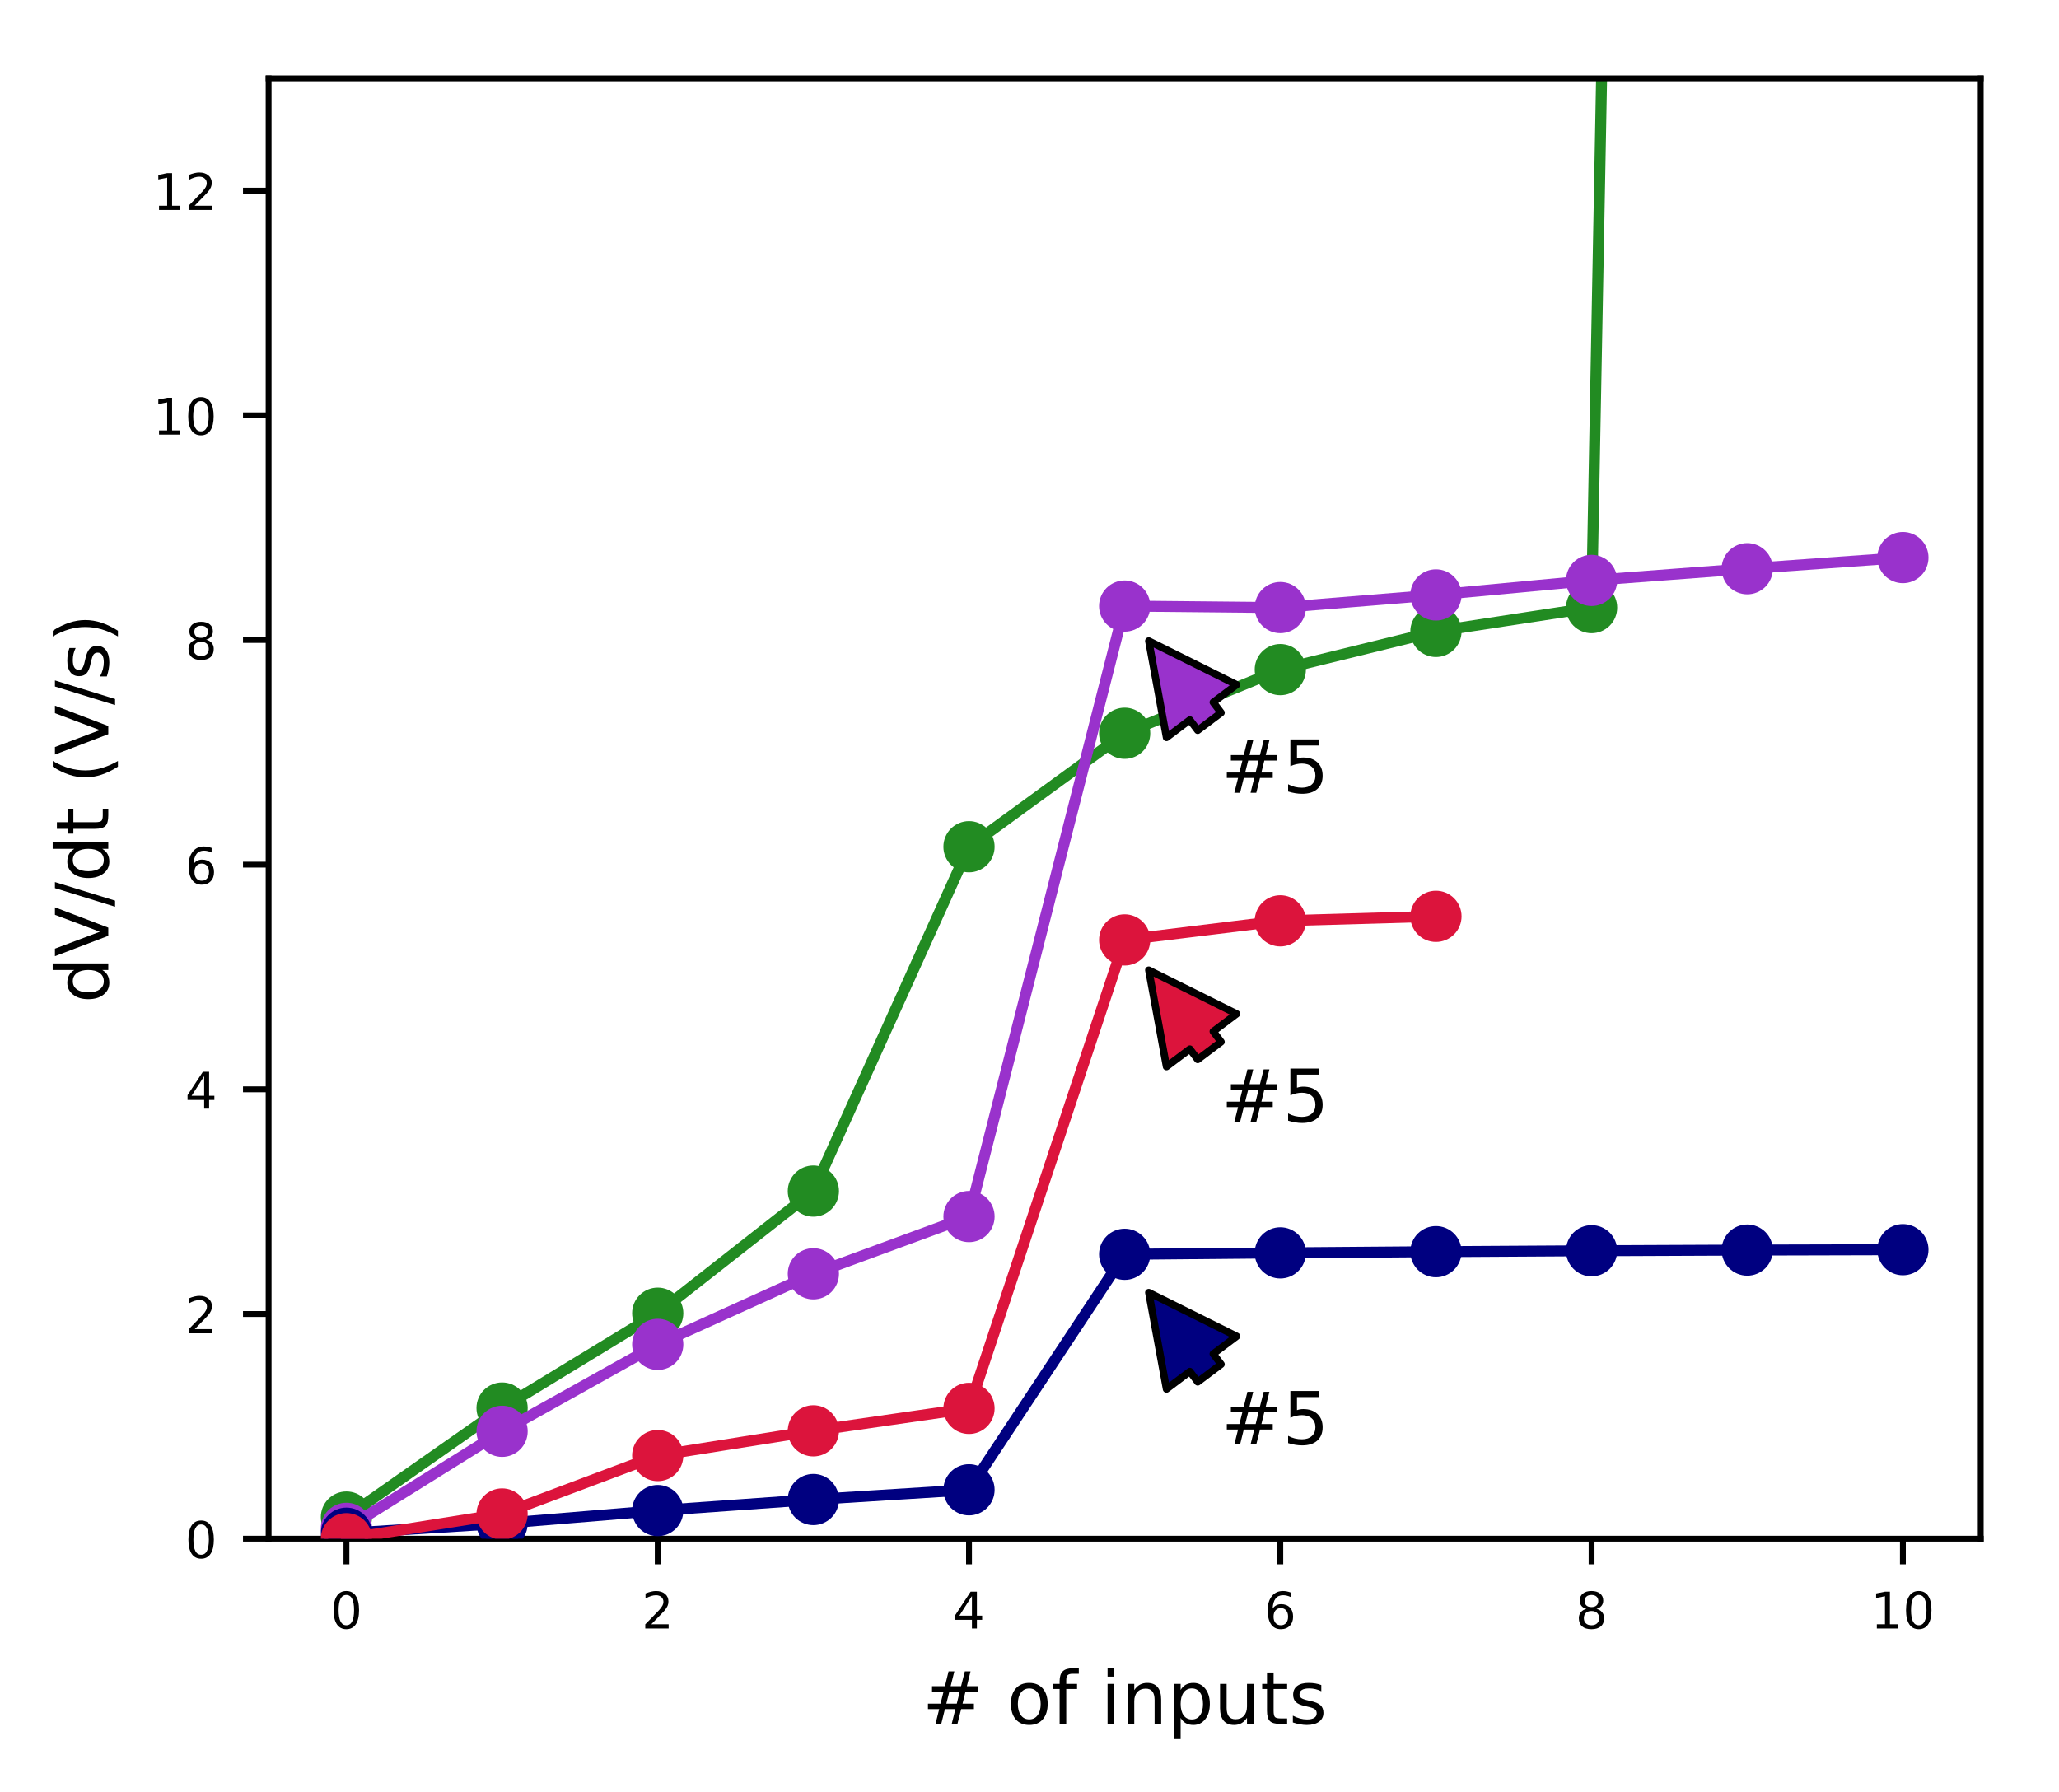 <?xml version="1.0" encoding="utf-8" standalone="no"?>
<!DOCTYPE svg PUBLIC "-//W3C//DTD SVG 1.1//EN"
        "http://www.w3.org/Graphics/SVG/1.1/DTD/svg11.dtd">
<!-- Created with matplotlib (http://matplotlib.org/) -->
<svg xmlns:xlink="http://www.w3.org/1999/xlink" height="244.895pt" version="1.1" viewBox="0 0 281.389 244.895"
     width="281.389pt" xmlns="http://www.w3.org/2000/svg">
    <defs>
        <style type="text/css">
            *{stroke-linecap:butt;stroke-linejoin:round;}
        </style>
    </defs>
    <g id="figure_1">
        <g id="patch_1">
            <path d="M 0 244.895
L 281.389 244.895 
L 281.389 0 
L 0 0 
z
" style="fill:#ffffff;"/>
        </g>
        <g id="axes_1">
            <g id="patch_2">
                <path d="M 36.709 210.3
L 270.689 210.3 
L 270.689 10.7 
L 36.709 10.7 
z
" style="fill:#ffffff;"/>
            </g>
            <g id="line2d_1">
                <path clip-path="url(#p20a2f24d62)" d="M 47.345 207.345
L 68.616 192.443 
L 89.887 179.482 
L 111.157 162.793 
L 132.428 115.727 
L 153.699 100.22 
L 174.97 91.52 
L 196.241 86.3 
L 217.512 83.045 
L 219.099 -1 
" style="fill:none;stroke:#228b22;stroke-linecap:square;stroke-width:1.5;"/>
                <defs>
                    <path d="M 0 3
C 0.796 3 1.559 2.684 2.121 2.121 
C 2.684 1.559 3 0.796 3 0 
C 3 -0.796 2.684 -1.559 2.121 -2.121 
C 1.559 -2.684 0.796 -3 0 -3 
C -0.796 -3 -1.559 -2.684 -2.121 -2.121 
C -2.684 -1.559 -3 -0.796 -3 0 
C -3 0.796 -2.684 1.559 -2.121 2.121 
C -1.559 2.684 -0.796 3 0 3 
z
" id="m24d9be96fd" style="stroke:#228b22;"/>
                </defs>
                <g clip-path="url(#p20a2f24d62)">
                    <use style="fill:#228b22;stroke:#228b22;" x="47.345" xlink:href="#m24d9be96fd" y="207.345"/>
                    <use style="fill:#228b22;stroke:#228b22;" x="68.616" xlink:href="#m24d9be96fd" y="192.443"/>
                    <use style="fill:#228b22;stroke:#228b22;" x="89.887" xlink:href="#m24d9be96fd" y="179.482"/>
                    <use style="fill:#228b22;stroke:#228b22;" x="111.157" xlink:href="#m24d9be96fd" y="162.793"/>
                    <use style="fill:#228b22;stroke:#228b22;" x="132.428" xlink:href="#m24d9be96fd" y="115.727"/>
                    <use style="fill:#228b22;stroke:#228b22;" x="153.699" xlink:href="#m24d9be96fd" y="100.22"/>
                    <use style="fill:#228b22;stroke:#228b22;" x="174.97" xlink:href="#m24d9be96fd" y="91.52"/>
                    <use style="fill:#228b22;stroke:#228b22;" x="196.241" xlink:href="#m24d9be96fd" y="86.3"/>
                    <use style="fill:#228b22;stroke:#228b22;" x="217.512" xlink:href="#m24d9be96fd" y="83.045"/>
                    <use style="fill:#228b22;stroke:#228b22;" x="219.099" xlink:href="#m24d9be96fd" y="-1"/>
                </g>
            </g>
            <g id="matplotlib.axis_1">
                <g id="xtick_1">
                    <g id="line2d_2">
                        <defs>
                            <path d="M 0 0
L 0 3.5 
" id="mb85177332c" style="stroke:#000000;stroke-width:0.8;"/>
                        </defs>
                        <g>
                            <use style="stroke:#000000;stroke-width:0.8;" x="47.345" xlink:href="#mb85177332c"
                                 y="210.3"/>
                        </g>
                    </g>
                    <g id="text_1">
                        <!-- 0 -->
                        <defs>
                            <path d="M 31.781 66.406
Q 24.172 66.406 20.328 58.906 
Q 16.5 51.422 16.5 36.375 
Q 16.5 21.391 20.328 13.891 
Q 24.172 6.391 31.781 6.391 
Q 39.453 6.391 43.281 13.891 
Q 47.125 21.391 47.125 36.375 
Q 47.125 51.422 43.281 58.906 
Q 39.453 66.406 31.781 66.406 
z
M 31.781 74.219 
Q 44.047 74.219 50.516 64.516 
Q 56.984 54.828 56.984 36.375 
Q 56.984 17.969 50.516 8.266 
Q 44.047 -1.422 31.781 -1.422 
Q 19.531 -1.422 13.062 8.266 
Q 6.594 17.969 6.594 36.375 
Q 6.594 54.828 13.062 64.516 
Q 19.531 74.219 31.781 74.219 
z
" id="DejaVuSans-30"/>
                        </defs>
                        <g transform="translate(45.137 222.573)scale(0.069 -0.069)">
                            <use xlink:href="#DejaVuSans-30"/>
                        </g>
                    </g>
                </g>
                <g id="xtick_2">
                    <g id="line2d_3">
                        <g>
                            <use style="stroke:#000000;stroke-width:0.8;" x="89.887" xlink:href="#mb85177332c"
                                 y="210.3"/>
                        </g>
                    </g>
                    <g id="text_2">
                        <!-- 2 -->
                        <defs>
                            <path d="M 19.188 8.297
L 53.609 8.297 
L 53.609 0 
L 7.328 0 
L 7.328 8.297 
Q 12.938 14.109 22.625 23.891 
Q 32.328 33.688 34.812 36.531 
Q 39.547 41.844 41.422 45.531 
Q 43.312 49.219 43.312 52.781 
Q 43.312 58.594 39.234 62.25 
Q 35.156 65.922 28.609 65.922 
Q 23.969 65.922 18.812 64.312 
Q 13.672 62.703 7.812 59.422 
L 7.812 69.391 
Q 13.766 71.781 18.938 73 
Q 24.125 74.219 28.422 74.219 
Q 39.75 74.219 46.484 68.547 
Q 53.219 62.891 53.219 53.422 
Q 53.219 48.922 51.531 44.891 
Q 49.859 40.875 45.406 35.406 
Q 44.188 33.984 37.641 27.219 
Q 31.109 20.453 19.188 8.297 
z
" id="DejaVuSans-32"/>
                        </defs>
                        <g transform="translate(87.679 222.573)scale(0.069 -0.069)">
                            <use xlink:href="#DejaVuSans-32"/>
                        </g>
                    </g>
                </g>
                <g id="xtick_3">
                    <g id="line2d_4">
                        <g>
                            <use style="stroke:#000000;stroke-width:0.8;" x="132.428" xlink:href="#mb85177332c"
                                 y="210.3"/>
                        </g>
                    </g>
                    <g id="text_3">
                        <!-- 4 -->
                        <defs>
                            <path d="M 37.797 64.312
L 12.891 25.391 
L 37.797 25.391 
z
M 35.203 72.906 
L 47.609 72.906 
L 47.609 25.391 
L 58.016 25.391 
L 58.016 17.188 
L 47.609 17.188 
L 47.609 0 
L 37.797 0 
L 37.797 17.188 
L 4.891 17.188 
L 4.891 26.703 
z
" id="DejaVuSans-34"/>
                        </defs>
                        <g transform="translate(130.221 222.573)scale(0.069 -0.069)">
                            <use xlink:href="#DejaVuSans-34"/>
                        </g>
                    </g>
                </g>
                <g id="xtick_4">
                    <g id="line2d_5">
                        <g>
                            <use style="stroke:#000000;stroke-width:0.8;" x="174.97" xlink:href="#mb85177332c"
                                 y="210.3"/>
                        </g>
                    </g>
                    <g id="text_4">
                        <!-- 6 -->
                        <defs>
                            <path d="M 33.016 40.375
Q 26.375 40.375 22.484 35.828 
Q 18.609 31.297 18.609 23.391 
Q 18.609 15.531 22.484 10.953 
Q 26.375 6.391 33.016 6.391 
Q 39.656 6.391 43.531 10.953 
Q 47.406 15.531 47.406 23.391 
Q 47.406 31.297 43.531 35.828 
Q 39.656 40.375 33.016 40.375 
z
M 52.594 71.297 
L 52.594 62.312 
Q 48.875 64.062 45.094 64.984 
Q 41.312 65.922 37.594 65.922 
Q 27.828 65.922 22.672 59.328 
Q 17.531 52.734 16.797 39.406 
Q 19.672 43.656 24.016 45.922 
Q 28.375 48.188 33.594 48.188 
Q 44.578 48.188 50.953 41.516 
Q 57.328 34.859 57.328 23.391 
Q 57.328 12.156 50.688 5.359 
Q 44.047 -1.422 33.016 -1.422 
Q 20.359 -1.422 13.672 8.266 
Q 6.984 17.969 6.984 36.375 
Q 6.984 53.656 15.188 63.938 
Q 23.391 74.219 37.203 74.219 
Q 40.922 74.219 44.703 73.484 
Q 48.484 72.75 52.594 71.297 
z
" id="DejaVuSans-36"/>
                        </defs>
                        <g transform="translate(172.762 222.573)scale(0.069 -0.069)">
                            <use xlink:href="#DejaVuSans-36"/>
                        </g>
                    </g>
                </g>
                <g id="xtick_5">
                    <g id="line2d_6">
                        <g>
                            <use style="stroke:#000000;stroke-width:0.8;" x="217.512" xlink:href="#mb85177332c"
                                 y="210.3"/>
                        </g>
                    </g>
                    <g id="text_5">
                        <!-- 8 -->
                        <defs>
                            <path d="M 31.781 34.625
Q 24.75 34.625 20.719 30.859 
Q 16.703 27.094 16.703 20.516 
Q 16.703 13.922 20.719 10.156 
Q 24.75 6.391 31.781 6.391 
Q 38.812 6.391 42.859 10.172 
Q 46.922 13.969 46.922 20.516 
Q 46.922 27.094 42.891 30.859 
Q 38.875 34.625 31.781 34.625 
z
M 21.922 38.812 
Q 15.578 40.375 12.031 44.719 
Q 8.5 49.078 8.5 55.328 
Q 8.5 64.062 14.719 69.141 
Q 20.953 74.219 31.781 74.219 
Q 42.672 74.219 48.875 69.141 
Q 55.078 64.062 55.078 55.328 
Q 55.078 49.078 51.531 44.719 
Q 48 40.375 41.703 38.812 
Q 48.828 37.156 52.797 32.312 
Q 56.781 27.484 56.781 20.516 
Q 56.781 9.906 50.312 4.234 
Q 43.844 -1.422 31.781 -1.422 
Q 19.734 -1.422 13.25 4.234 
Q 6.781 9.906 6.781 20.516 
Q 6.781 27.484 10.781 32.312 
Q 14.797 37.156 21.922 38.812 
z
M 18.312 54.391 
Q 18.312 48.734 21.844 45.562 
Q 25.391 42.391 31.781 42.391 
Q 38.141 42.391 41.719 45.562 
Q 45.312 48.734 45.312 54.391 
Q 45.312 60.062 41.719 63.234 
Q 38.141 66.406 31.781 66.406 
Q 25.391 66.406 21.844 63.234 
Q 18.312 60.062 18.312 54.391 
z
" id="DejaVuSans-38"/>
                        </defs>
                        <g transform="translate(215.304 222.573)scale(0.069 -0.069)">
                            <use xlink:href="#DejaVuSans-38"/>
                        </g>
                    </g>
                </g>
                <g id="xtick_6">
                    <g id="line2d_7">
                        <g>
                            <use style="stroke:#000000;stroke-width:0.8;" x="260.054" xlink:href="#mb85177332c"
                                 y="210.3"/>
                        </g>
                    </g>
                    <g id="text_6">
                        <!-- 10 -->
                        <defs>
                            <path d="M 12.406 8.297
L 28.516 8.297 
L 28.516 63.922 
L 10.984 60.406 
L 10.984 69.391 
L 28.422 72.906 
L 38.281 72.906 
L 38.281 8.297 
L 54.391 8.297 
L 54.391 0 
L 12.406 0 
z
" id="DejaVuSans-31"/>
                        </defs>
                        <g transform="translate(255.638 222.573)scale(0.069 -0.069)">
                            <use xlink:href="#DejaVuSans-31"/>
                            <use x="63.623" xlink:href="#DejaVuSans-30"/>
                        </g>
                    </g>
                </g>
                <g id="text_7">
                    <!-- # of inputs -->
                    <defs>
                        <path d="M 51.125 44
L 36.922 44 
L 32.812 27.688 
L 47.125 27.688 
z
M 43.797 71.781 
L 38.719 51.516 
L 52.984 51.516 
L 58.109 71.781 
L 65.922 71.781 
L 60.891 51.516 
L 76.125 51.516 
L 76.125 44 
L 58.984 44 
L 54.984 27.688 
L 70.516 27.688 
L 70.516 20.219 
L 53.078 20.219 
L 48 0 
L 40.188 0 
L 45.219 20.219 
L 30.906 20.219 
L 25.875 0 
L 18.016 0 
L 23.094 20.219 
L 7.719 20.219 
L 7.719 27.688 
L 24.906 27.688 
L 29 44 
L 13.281 44 
L 13.281 51.516 
L 30.906 51.516 
L 35.891 71.781 
z
" id="DejaVuSans-23"/>
                        <path id="DejaVuSans-20"/>
                        <path d="M 30.609 48.391
Q 23.391 48.391 19.188 42.75 
Q 14.984 37.109 14.984 27.297 
Q 14.984 17.484 19.156 11.844 
Q 23.344 6.203 30.609 6.203 
Q 37.797 6.203 41.984 11.859 
Q 46.188 17.531 46.188 27.297 
Q 46.188 37.016 41.984 42.703 
Q 37.797 48.391 30.609 48.391 
z
M 30.609 56 
Q 42.328 56 49.016 48.375 
Q 55.719 40.766 55.719 27.297 
Q 55.719 13.875 49.016 6.219 
Q 42.328 -1.422 30.609 -1.422 
Q 18.844 -1.422 12.172 6.219 
Q 5.516 13.875 5.516 27.297 
Q 5.516 40.766 12.172 48.375 
Q 18.844 56 30.609 56 
z
" id="DejaVuSans-6f"/>
                        <path d="M 37.109 75.984
L 37.109 68.5 
L 28.516 68.5 
Q 23.688 68.5 21.797 66.547 
Q 19.922 64.594 19.922 59.516 
L 19.922 54.688 
L 34.719 54.688 
L 34.719 47.703 
L 19.922 47.703 
L 19.922 0 
L 10.891 0 
L 10.891 47.703 
L 2.297 47.703 
L 2.297 54.688 
L 10.891 54.688 
L 10.891 58.5 
Q 10.891 67.625 15.141 71.797 
Q 19.391 75.984 28.609 75.984 
z
" id="DejaVuSans-66"/>
                        <path d="M 9.422 54.688
L 18.406 54.688 
L 18.406 0 
L 9.422 0 
z
M 9.422 75.984 
L 18.406 75.984 
L 18.406 64.594 
L 9.422 64.594 
z
" id="DejaVuSans-69"/>
                        <path d="M 54.891 33.016
L 54.891 0 
L 45.906 0 
L 45.906 32.719 
Q 45.906 40.484 42.875 44.328 
Q 39.844 48.188 33.797 48.188 
Q 26.516 48.188 22.312 43.547 
Q 18.109 38.922 18.109 30.906 
L 18.109 0 
L 9.078 0 
L 9.078 54.688 
L 18.109 54.688 
L 18.109 46.188 
Q 21.344 51.125 25.703 53.562 
Q 30.078 56 35.797 56 
Q 45.219 56 50.047 50.172 
Q 54.891 44.344 54.891 33.016 
z
" id="DejaVuSans-6e"/>
                        <path d="M 18.109 8.203
L 18.109 -20.797 
L 9.078 -20.797 
L 9.078 54.688 
L 18.109 54.688 
L 18.109 46.391 
Q 20.953 51.266 25.266 53.625 
Q 29.594 56 35.594 56 
Q 45.562 56 51.781 48.094 
Q 58.016 40.188 58.016 27.297 
Q 58.016 14.406 51.781 6.484 
Q 45.562 -1.422 35.594 -1.422 
Q 29.594 -1.422 25.266 0.953 
Q 20.953 3.328 18.109 8.203 
z
M 48.688 27.297 
Q 48.688 37.203 44.609 42.844 
Q 40.531 48.484 33.406 48.484 
Q 26.266 48.484 22.188 42.844 
Q 18.109 37.203 18.109 27.297 
Q 18.109 17.391 22.188 11.75 
Q 26.266 6.109 33.406 6.109 
Q 40.531 6.109 44.609 11.75 
Q 48.688 17.391 48.688 27.297 
z
" id="DejaVuSans-70"/>
                        <path d="M 8.5 21.578
L 8.5 54.688 
L 17.484 54.688 
L 17.484 21.922 
Q 17.484 14.156 20.5 10.266 
Q 23.531 6.391 29.594 6.391 
Q 36.859 6.391 41.078 11.031 
Q 45.312 15.672 45.312 23.688 
L 45.312 54.688 
L 54.297 54.688 
L 54.297 0 
L 45.312 0 
L 45.312 8.406 
Q 42.047 3.422 37.719 1 
Q 33.406 -1.422 27.688 -1.422 
Q 18.266 -1.422 13.375 4.438 
Q 8.5 10.297 8.5 21.578 
z
M 31.109 56 
z
" id="DejaVuSans-75"/>
                        <path d="M 18.312 70.219
L 18.312 54.688 
L 36.812 54.688 
L 36.812 47.703 
L 18.312 47.703 
L 18.312 18.016 
Q 18.312 11.328 20.141 9.422 
Q 21.969 7.516 27.594 7.516 
L 36.812 7.516 
L 36.812 0 
L 27.594 0 
Q 17.188 0 13.234 3.875 
Q 9.281 7.766 9.281 18.016 
L 9.281 47.703 
L 2.688 47.703 
L 2.688 54.688 
L 9.281 54.688 
L 9.281 70.219 
z
" id="DejaVuSans-74"/>
                        <path d="M 44.281 53.078
L 44.281 44.578 
Q 40.484 46.531 36.375 47.5 
Q 32.281 48.484 27.875 48.484 
Q 21.188 48.484 17.844 46.438 
Q 14.5 44.391 14.5 40.281 
Q 14.5 37.156 16.891 35.375 
Q 19.281 33.594 26.516 31.984 
L 29.594 31.297 
Q 39.156 29.25 43.188 25.516 
Q 47.219 21.781 47.219 15.094 
Q 47.219 7.469 41.188 3.016 
Q 35.156 -1.422 24.609 -1.422 
Q 20.219 -1.422 15.453 -0.562 
Q 10.688 0.297 5.422 2 
L 5.422 11.281 
Q 10.406 8.688 15.234 7.391 
Q 20.062 6.109 24.812 6.109 
Q 31.156 6.109 34.562 8.281 
Q 37.984 10.453 37.984 14.406 
Q 37.984 18.062 35.516 20.016 
Q 33.062 21.969 24.703 23.781 
L 21.578 24.516 
Q 13.234 26.266 9.516 29.906 
Q 5.812 33.547 5.812 39.891 
Q 5.812 47.609 11.281 51.797 
Q 16.75 56 26.812 56 
Q 31.781 56 36.172 55.266 
Q 40.578 54.547 44.281 53.078 
z
" id="DejaVuSans-73"/>
                    </defs>
                    <g transform="translate(126.046 235.615)scale(0.1 -0.1)">
                        <use xlink:href="#DejaVuSans-23"/>
                        <use x="83.789" xlink:href="#DejaVuSans-20"/>
                        <use x="115.576" xlink:href="#DejaVuSans-6f"/>
                        <use x="176.758" xlink:href="#DejaVuSans-66"/>
                        <use x="211.963" xlink:href="#DejaVuSans-20"/>
                        <use x="243.75" xlink:href="#DejaVuSans-69"/>
                        <use x="271.533" xlink:href="#DejaVuSans-6e"/>
                        <use x="334.912" xlink:href="#DejaVuSans-70"/>
                        <use x="398.389" xlink:href="#DejaVuSans-75"/>
                        <use x="461.768" xlink:href="#DejaVuSans-74"/>
                        <use x="500.977" xlink:href="#DejaVuSans-73"/>
                    </g>
                </g>
            </g>
            <g id="matplotlib.axis_2">
                <g id="ytick_1">
                    <g id="line2d_8">
                        <defs>
                            <path d="M 0 0
L -3.5 0 
" id="ma63de1e922" style="stroke:#000000;stroke-width:0.8;"/>
                        </defs>
                        <g>
                            <use style="stroke:#000000;stroke-width:0.8;" x="36.709" xlink:href="#ma63de1e922"
                                 y="210.3"/>
                        </g>
                    </g>
                    <g id="text_8">
                        <!-- 0 -->
                        <g transform="translate(25.294 212.937)scale(0.069 -0.069)">
                            <use xlink:href="#DejaVuSans-30"/>
                        </g>
                    </g>
                </g>
                <g id="ytick_2">
                    <g id="line2d_9">
                        <g>
                            <use style="stroke:#000000;stroke-width:0.8;" x="36.709" xlink:href="#ma63de1e922"
                                 y="179.592"/>
                        </g>
                    </g>
                    <g id="text_9">
                        <!-- 2 -->
                        <g transform="translate(25.294 182.229)scale(0.069 -0.069)">
                            <use xlink:href="#DejaVuSans-32"/>
                        </g>
                    </g>
                </g>
                <g id="ytick_3">
                    <g id="line2d_10">
                        <g>
                            <use style="stroke:#000000;stroke-width:0.8;" x="36.709" xlink:href="#ma63de1e922"
                                 y="148.885"/>
                        </g>
                    </g>
                    <g id="text_10">
                        <!-- 4 -->
                        <g transform="translate(25.294 151.521)scale(0.069 -0.069)">
                            <use xlink:href="#DejaVuSans-34"/>
                        </g>
                    </g>
                </g>
                <g id="ytick_4">
                    <g id="line2d_11">
                        <g>
                            <use style="stroke:#000000;stroke-width:0.8;" x="36.709" xlink:href="#ma63de1e922"
                                 y="118.177"/>
                        </g>
                    </g>
                    <g id="text_11">
                        <!-- 6 -->
                        <g transform="translate(25.294 120.814)scale(0.069 -0.069)">
                            <use xlink:href="#DejaVuSans-36"/>
                        </g>
                    </g>
                </g>
                <g id="ytick_5">
                    <g id="line2d_12">
                        <g>
                            <use style="stroke:#000000;stroke-width:0.8;" x="36.709" xlink:href="#ma63de1e922"
                                 y="87.469"/>
                        </g>
                    </g>
                    <g id="text_12">
                        <!-- 8 -->
                        <g transform="translate(25.294 90.106)scale(0.069 -0.069)">
                            <use xlink:href="#DejaVuSans-38"/>
                        </g>
                    </g>
                </g>
                <g id="ytick_6">
                    <g id="line2d_13">
                        <g>
                            <use style="stroke:#000000;stroke-width:0.8;" x="36.709" xlink:href="#ma63de1e922"
                                 y="56.762"/>
                        </g>
                    </g>
                    <g id="text_13">
                        <!-- 10 -->
                        <g transform="translate(20.878 59.398)scale(0.069 -0.069)">
                            <use xlink:href="#DejaVuSans-31"/>
                            <use x="63.623" xlink:href="#DejaVuSans-30"/>
                        </g>
                    </g>
                </g>
                <g id="ytick_7">
                    <g id="line2d_14">
                        <g>
                            <use style="stroke:#000000;stroke-width:0.8;" x="36.709" xlink:href="#ma63de1e922"
                                 y="26.054"/>
                        </g>
                    </g>
                    <g id="text_14">
                        <!-- 12 -->
                        <g transform="translate(20.878 28.691)scale(0.069 -0.069)">
                            <use xlink:href="#DejaVuSans-31"/>
                            <use x="63.623" xlink:href="#DejaVuSans-32"/>
                        </g>
                    </g>
                </g>
                <g id="text_15">
                    <!-- dV/dt (V/s) -->
                    <defs>
                        <path d="M 45.406 46.391
L 45.406 75.984 
L 54.391 75.984 
L 54.391 0 
L 45.406 0 
L 45.406 8.203 
Q 42.578 3.328 38.25 0.953 
Q 33.938 -1.422 27.875 -1.422 
Q 17.969 -1.422 11.734 6.484 
Q 5.516 14.406 5.516 27.297 
Q 5.516 40.188 11.734 48.094 
Q 17.969 56 27.875 56 
Q 33.938 56 38.25 53.625 
Q 42.578 51.266 45.406 46.391 
z
M 14.797 27.297 
Q 14.797 17.391 18.875 11.75 
Q 22.953 6.109 30.078 6.109 
Q 37.203 6.109 41.297 11.75 
Q 45.406 17.391 45.406 27.297 
Q 45.406 37.203 41.297 42.844 
Q 37.203 48.484 30.078 48.484 
Q 22.953 48.484 18.875 42.844 
Q 14.797 37.203 14.797 27.297 
z
" id="DejaVuSans-64"/>
                        <path d="M 28.609 0
L 0.781 72.906 
L 11.078 72.906 
L 34.188 11.531 
L 57.328 72.906 
L 67.578 72.906 
L 39.797 0 
z
" id="DejaVuSans-56"/>
                        <path d="M 25.391 72.906
L 33.688 72.906 
L 8.297 -9.281 
L 0 -9.281 
z
" id="DejaVuSans-2f"/>
                        <path d="M 31 75.875
Q 24.469 64.656 21.281 53.656 
Q 18.109 42.672 18.109 31.391 
Q 18.109 20.125 21.312 9.062 
Q 24.516 -2 31 -13.188 
L 23.188 -13.188 
Q 15.875 -1.703 12.234 9.375 
Q 8.594 20.453 8.594 31.391 
Q 8.594 42.281 12.203 53.312 
Q 15.828 64.359 23.188 75.875 
z
" id="DejaVuSans-28"/>
                        <path d="M 8.016 75.875
L 15.828 75.875 
Q 23.141 64.359 26.781 53.312 
Q 30.422 42.281 30.422 31.391 
Q 30.422 20.453 26.781 9.375 
Q 23.141 -1.703 15.828 -13.188 
L 8.016 -13.188 
Q 14.5 -2 17.703 9.062 
Q 20.906 20.125 20.906 31.391 
Q 20.906 42.672 17.703 53.656 
Q 14.5 64.656 8.016 75.875 
z
" id="DejaVuSans-29"/>
                    </defs>
                    <g transform="translate(14.798 137.113)rotate(-90)scale(0.1 -0.1)">
                        <use xlink:href="#DejaVuSans-64"/>
                        <use x="63.477" xlink:href="#DejaVuSans-56"/>
                        <use x="131.885" xlink:href="#DejaVuSans-2f"/>
                        <use x="165.576" xlink:href="#DejaVuSans-64"/>
                        <use x="229.053" xlink:href="#DejaVuSans-74"/>
                        <use x="268.262" xlink:href="#DejaVuSans-20"/>
                        <use x="300.049" xlink:href="#DejaVuSans-28"/>
                        <use x="339.062" xlink:href="#DejaVuSans-56"/>
                        <use x="407.471" xlink:href="#DejaVuSans-2f"/>
                        <use x="441.162" xlink:href="#DejaVuSans-73"/>
                        <use x="493.262" xlink:href="#DejaVuSans-29"/>
                    </g>
                </g>
            </g>
            <g id="line2d_15">
                <path clip-path="url(#p20a2f24d62)" d="M 47.345 208.888
L 68.616 195.624 
L 89.887 183.742 
L 111.157 174.094 
L 132.428 166.272 
L 153.699 82.834 
L 174.97 83.04 
L 196.241 81.312 
L 217.512 79.327 
L 238.783 77.73 
L 260.054 76.208 
" style="fill:none;stroke:#9932cc;stroke-linecap:square;stroke-width:1.5;"/>
                <defs>
                    <path d="M 0 3
C 0.796 3 1.559 2.684 2.121 2.121 
C 2.684 1.559 3 0.796 3 0 
C 3 -0.796 2.684 -1.559 2.121 -2.121 
C 1.559 -2.684 0.796 -3 0 -3 
C -0.796 -3 -1.559 -2.684 -2.121 -2.121 
C -2.684 -1.559 -3 -0.796 -3 0 
C -3 0.796 -2.684 1.559 -2.121 2.121 
C -1.559 2.684 -0.796 3 0 3 
z
" id="mc377281ef6" style="stroke:#9932cc;"/>
                </defs>
                <g clip-path="url(#p20a2f24d62)">
                    <use style="fill:#9932cc;stroke:#9932cc;" x="47.345" xlink:href="#mc377281ef6" y="208.888"/>
                    <use style="fill:#9932cc;stroke:#9932cc;" x="68.616" xlink:href="#mc377281ef6" y="195.624"/>
                    <use style="fill:#9932cc;stroke:#9932cc;" x="89.887" xlink:href="#mc377281ef6" y="183.742"/>
                    <use style="fill:#9932cc;stroke:#9932cc;" x="111.157" xlink:href="#mc377281ef6" y="174.094"/>
                    <use style="fill:#9932cc;stroke:#9932cc;" x="132.428" xlink:href="#mc377281ef6" y="166.272"/>
                    <use style="fill:#9932cc;stroke:#9932cc;" x="153.699" xlink:href="#mc377281ef6" y="82.834"/>
                    <use style="fill:#9932cc;stroke:#9932cc;" x="174.97" xlink:href="#mc377281ef6" y="83.04"/>
                    <use style="fill:#9932cc;stroke:#9932cc;" x="196.241" xlink:href="#mc377281ef6" y="81.312"/>
                    <use style="fill:#9932cc;stroke:#9932cc;" x="217.512" xlink:href="#mc377281ef6" y="79.327"/>
                    <use style="fill:#9932cc;stroke:#9932cc;" x="238.783" xlink:href="#mc377281ef6" y="77.73"/>
                    <use style="fill:#9932cc;stroke:#9932cc;" x="260.054" xlink:href="#mc377281ef6" y="76.208"/>
                </g>
            </g>
            <g id="patch_3">
                <path d="M 163.682 99.819
Q 163.144 99.105 162.607 98.391 
L 159.411 100.797 
Q 158.201 94.2 156.99 87.603 
Q 162.995 90.591 168.999 93.58 
L 165.803 95.986 
Q 166.34 96.7 166.878 97.413 
L 163.682 99.819 
z
" style="fill:#9932cc;stroke:#000000;stroke-linecap:round;"/>
            </g>
            <g id="text_16">
                <!-- #5 -->
                <defs>
                    <path d="M 10.797 72.906
L 49.516 72.906 
L 49.516 64.594 
L 19.828 64.594 
L 19.828 46.734 
Q 21.969 47.469 24.109 47.828 
Q 26.266 48.188 28.422 48.188 
Q 40.625 48.188 47.75 41.5 
Q 54.891 34.812 54.891 23.391 
Q 54.891 11.625 47.562 5.094 
Q 40.234 -1.422 26.906 -1.422 
Q 22.312 -1.422 17.547 -0.641 
Q 12.797 0.141 7.719 1.703 
L 7.719 11.625 
Q 12.109 9.234 16.797 8.062 
Q 21.484 6.891 26.703 6.891 
Q 35.156 6.891 40.078 11.328 
Q 45.016 15.766 45.016 23.391 
Q 45.016 31 40.078 35.438 
Q 35.156 39.891 26.703 39.891 
Q 22.75 39.891 18.812 39.016 
Q 14.891 38.141 10.797 36.281 
z
" id="DejaVuSans-35"/>
                </defs>
                <g transform="translate(166.887 108.35)scale(0.1 -0.1)">
                    <use xlink:href="#DejaVuSans-23"/>
                    <use x="83.789" xlink:href="#DejaVuSans-35"/>
                </g>
            </g>
            <g id="patch_4">
                <path d="M 36.709 210.3
L 36.709 10.7 
" style="fill:none;stroke:#000000;stroke-linecap:square;stroke-linejoin:miter;stroke-width:0.8;"/>
            </g>
            <g id="patch_5">
                <path d="M 270.689 210.3
L 270.689 10.7 
" style="fill:none;stroke:#000000;stroke-linecap:square;stroke-linejoin:miter;stroke-width:0.8;"/>
            </g>
            <g id="patch_6">
                <path d="M 36.709 210.3
L 270.689 210.3 
" style="fill:none;stroke:#000000;stroke-linecap:square;stroke-linejoin:miter;stroke-width:0.8;"/>
            </g>
            <g id="patch_7">
                <path d="M 36.709 10.7
L 270.689 10.7 
" style="fill:none;stroke:#000000;stroke-linecap:square;stroke-linejoin:miter;stroke-width:0.8;"/>
            </g>
            <g id="line2d_16">
                <path clip-path="url(#p20a2f24d62)" d="M 47.345 209.552
L 68.616 208.214 
L 89.887 206.457 
L 111.157 204.947 
L 132.428 203.617 
L 153.699 171.432 
L 174.97 171.236 
L 196.241 171.072 
L 217.512 170.946 
L 238.783 170.855 
L 260.054 170.8 
" style="fill:none;stroke:#000080;stroke-linecap:square;stroke-width:1.5;"/>
                <defs>
                    <path d="M 0 3
C 0.796 3 1.559 2.684 2.121 2.121 
C 2.684 1.559 3 0.796 3 0 
C 3 -0.796 2.684 -1.559 2.121 -2.121 
C 1.559 -2.684 0.796 -3 0 -3 
C -0.796 -3 -1.559 -2.684 -2.121 -2.121 
C -2.684 -1.559 -3 -0.796 -3 0 
C -3 0.796 -2.684 1.559 -2.121 2.121 
C -1.559 2.684 -0.796 3 0 3 
z
" id="mdc2ddfb0bd" style="stroke:#000080;"/>
                </defs>
                <g clip-path="url(#p20a2f24d62)">
                    <use style="fill:#000080;stroke:#000080;" x="47.345" xlink:href="#mdc2ddfb0bd" y="209.552"/>
                    <use style="fill:#000080;stroke:#000080;" x="68.616" xlink:href="#mdc2ddfb0bd" y="208.214"/>
                    <use style="fill:#000080;stroke:#000080;" x="89.887" xlink:href="#mdc2ddfb0bd" y="206.457"/>
                    <use style="fill:#000080;stroke:#000080;" x="111.157" xlink:href="#mdc2ddfb0bd" y="204.947"/>
                    <use style="fill:#000080;stroke:#000080;" x="132.428" xlink:href="#mdc2ddfb0bd" y="203.617"/>
                    <use style="fill:#000080;stroke:#000080;" x="153.699" xlink:href="#mdc2ddfb0bd" y="171.432"/>
                    <use style="fill:#000080;stroke:#000080;" x="174.97" xlink:href="#mdc2ddfb0bd" y="171.236"/>
                    <use style="fill:#000080;stroke:#000080;" x="196.241" xlink:href="#mdc2ddfb0bd" y="171.072"/>
                    <use style="fill:#000080;stroke:#000080;" x="217.512" xlink:href="#mdc2ddfb0bd" y="170.946"/>
                    <use style="fill:#000080;stroke:#000080;" x="238.783" xlink:href="#mdc2ddfb0bd" y="170.855"/>
                    <use style="fill:#000080;stroke:#000080;" x="260.054" xlink:href="#mdc2ddfb0bd" y="170.8"/>
                </g>
            </g>
            <g id="patch_8">
                <path d="M 163.682 188.871
Q 163.144 188.157 162.607 187.443 
L 159.411 189.849 
Q 158.201 183.252 156.99 176.655 
Q 162.995 179.644 168.999 182.633 
L 165.803 185.038 
Q 166.34 185.752 166.878 186.466 
L 163.682 188.871 
z
" style="fill:#000080;stroke:#000000;stroke-linecap:round;"/>
            </g>
            <g id="text_17">
                <!-- #5 -->
                <g transform="translate(166.887 197.403)scale(0.1 -0.1)">
                    <use xlink:href="#DejaVuSans-23"/>
                    <use x="83.789" xlink:href="#DejaVuSans-35"/>
                </g>
            </g>
            <g id="line2d_17">
                <path clip-path="url(#p20a2f24d62)" d="M 47.345 210.3
L 68.616 206.922 
L 89.887 198.938 
L 111.157 195.56 
L 132.428 192.49 
L 153.699 128.464 
L 174.97 125.854 
L 196.241 125.24 
" style="fill:none;stroke:#dc143c;stroke-linecap:square;stroke-width:1.5;"/>
                <defs>
                    <path d="M 0 3
C 0.796 3 1.559 2.684 2.121 2.121 
C 2.684 1.559 3 0.796 3 0 
C 3 -0.796 2.684 -1.559 2.121 -2.121 
C 1.559 -2.684 0.796 -3 0 -3 
C -0.796 -3 -1.559 -2.684 -2.121 -2.121 
C -2.684 -1.559 -3 -0.796 -3 0 
C -3 0.796 -2.684 1.559 -2.121 2.121 
C -1.559 2.684 -0.796 3 0 3 
z
" id="mbae864e4a4" style="stroke:#dc143c;"/>
                </defs>
                <g clip-path="url(#p20a2f24d62)">
                    <use style="fill:#dc143c;stroke:#dc143c;" x="47.345" xlink:href="#mbae864e4a4" y="210.3"/>
                    <use style="fill:#dc143c;stroke:#dc143c;" x="68.616" xlink:href="#mbae864e4a4" y="206.922"/>
                    <use style="fill:#dc143c;stroke:#dc143c;" x="89.887" xlink:href="#mbae864e4a4" y="198.938"/>
                    <use style="fill:#dc143c;stroke:#dc143c;" x="111.157" xlink:href="#mbae864e4a4" y="195.56"/>
                    <use style="fill:#dc143c;stroke:#dc143c;" x="132.428" xlink:href="#mbae864e4a4" y="192.49"/>
                    <use style="fill:#dc143c;stroke:#dc143c;" x="153.699" xlink:href="#mbae864e4a4" y="128.464"/>
                    <use style="fill:#dc143c;stroke:#dc143c;" x="174.97" xlink:href="#mbae864e4a4" y="125.854"/>
                    <use style="fill:#dc143c;stroke:#dc143c;" x="196.241" xlink:href="#mbae864e4a4" y="125.24"/>
                </g>
            </g>
            <g id="patch_9">
                <path d="M 163.682 144.806
Q 163.144 144.092 162.607 143.378 
L 159.411 145.783 
Q 158.201 139.186 156.99 132.589 
Q 162.995 135.578 168.999 138.567 
L 165.803 140.972 
Q 166.34 141.686 166.878 142.4 
L 163.682 144.806 
z
" style="fill:#dc143c;stroke:#000000;stroke-linecap:round;"/>
            </g>
            <g id="text_18">
                <!-- #5 -->
                <g transform="translate(166.887 153.337)scale(0.1 -0.1)">
                    <use xlink:href="#DejaVuSans-23"/>
                    <use x="83.789" xlink:href="#DejaVuSans-35"/>
                </g>
            </g>
        </g>
    </g>
    <defs>
        <clipPath id="p20a2f24d62">
            <rect height="199.6" width="233.98" x="36.709" y="10.7"/>
        </clipPath>
    </defs>
</svg>
